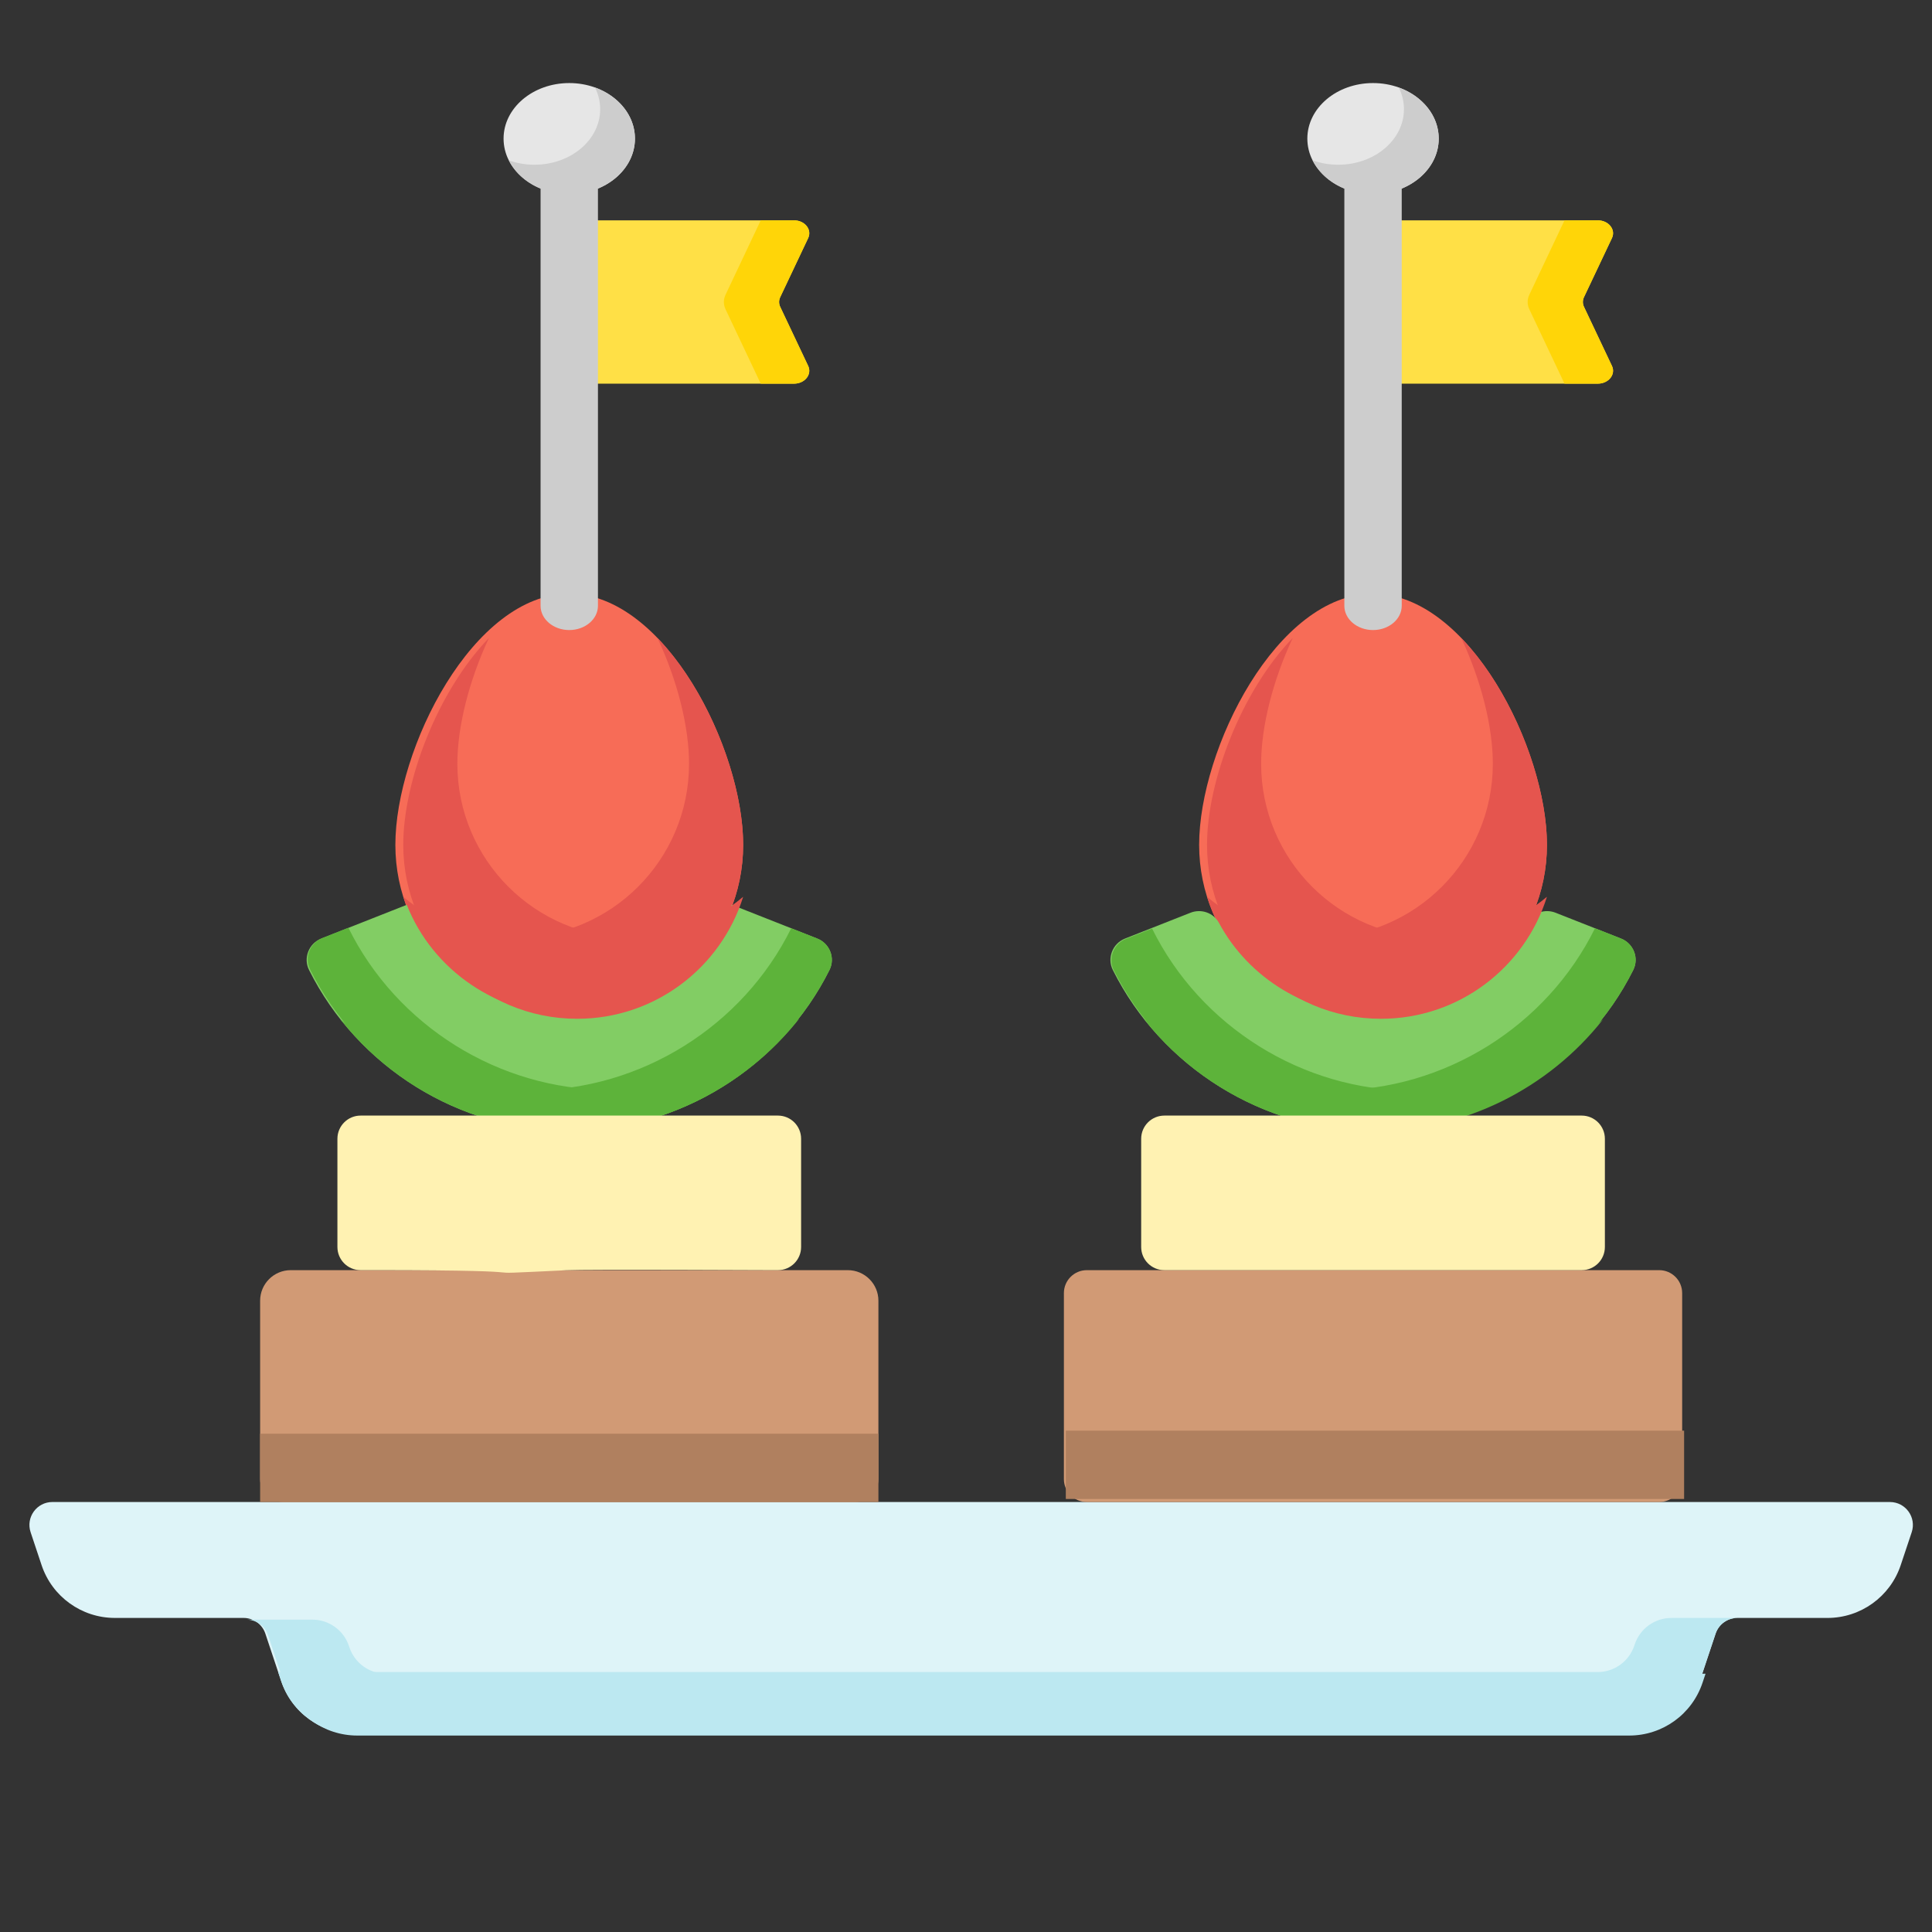 
    <svg xmlns="http://www.w3.org/2000/svg" viewBox="0 0 153500 153500" shape-rendering="geometricPrecision"
        text-rendering="geometricPrecision" image-rendering="optimizeQuality" fill-rule="evenodd" clip-rule="evenodd">
        <rect x="0" y="0" width="153500" height="153500" fill="#333333" stroke="none"/>
        <defs>
            <style>
             .ftizer5 {
                fill: #5db33a
            }

             .ftizer4 {
                fill: #82cd64
            }

             .ftizer12 {
                fill: #b0805f
            }

             .ftizer1 {
                fill: #bce8f1
            }

             .ftizer11 {
                fill: #cdcdcd
            }

             .ftizer6 {
                fill: #d19a75
            }

             .ftizer3 {
                fill: #e5554e
            }

             .ftizer10 {
                fill: #e6e6e6
            }

             .ftizer2 {
                fill: #f76c57
            }

             .ftizer9 {
                fill: #ffd508
            }

             .ftizer8 {
                fill: #ffe046
            }

             .ftizer7 {
                fill: #fff2b2
            }
            </style>
        </defs>
        <g id="Слой_x0020_1">
            <path
                d="M2432 121737l871 2612c835 2508 3182 4198 5825 4198l10225 1c785 0 1482 502 1729 1246l1256 3766c836 2507 3182 4199 5825 4199h101062c2643 0 4990-1692 5826-4199l1255-3766c248-744 945-1246 1730-1246h7155c2643 0 4989-1691 5824-4198l872-2613c393-1180-486-2399-1730-2399l-145996-1c-1244 0-2123 1220-1729 2400zm0 0z"
                fill="#def4f8" />
            <path class="ftizer1"
                d="M135051 133560l1255-3765c248-745 945-1246 1730-1246h-5242c-1321 0-2495 844-2912 2098l-35 101c-418 1253-1590 2099-2912 2099H22100l238 714c418 1253 1214 2303 2235 3039 255 184 525 348 806 492 282 143 574 265 876 363 605 199 1247 304 1908 304h101062c2643 0 4990-1691 5826-4199zm0 0z" />
            <path class="ftizer2"
                d="M59045 67128c0 7631-6186 13816-13816 13816-7631 0-13817-6185-13817-13816 0-7630 6186-19956 13817-19956 7630 0 13816 12326 13816 19956zm0 0z" />
            <path class="ftizer3"
                d="M52236 50687c1581 3376 2510 7038 2510 9993 0 7631-6185 13817-13815 13817-3388 0-6489-1221-8892-3245 1755 5616 6997 9692 13190 9692 7630 0 13816-6185 13816-13815 0-5074-2734-12220-6809-16442zm0 0z" />
            <path class="ftizer4"
                d="M45229 89851c-8744 0-16819-5065-20676-12785-475-951-18-2106 972-2497l6795-2681c2064 5235 7252 8753 12909 8753 5656 0 10844-3518 12909-8753l6796 2681c989 391 1445 1546 970 2497-3856 7720-11932 12785-20675 12785zm0 0z" />
            <path class="ftizer5"
                d="M62863 73753c-3840 7770-11941 12875-20719 12875-5628 0-10977-2100-15104-5654 4313 5475 11025 8877 18189 8877 8743 0 16819-5066 20675-12786 475-951 18-2105-970-2496l-2071-816zm0 0z" />
            <path class="ftizer6"
                d="M67967 119337H22491c-1008 0-1824-816-1824-1823v-14167c0-1343 1089-2431 2432-2431h44260c1343 0 2432 1088 2432 2431v14167c0 1007-817 1823-1824 1823zm0 0z" />
            <path class="ftizer5"
                d="M27679 73712c3839 7770 11941 12875 20718 12875 5629 0 10978-2100 15105-5654-4313 5474-11025 8877-18188 8877-8745 0-16820-5066-20677-12786-475-951-17-2106 972-2496l2070-816zm0 0z" />
            <path class="ftizer7"
                d="M26808 90478v8595c0 1019 824 1843 1842 1843h921c16472 0 5809 459 15434 6 1582-75 15856-6 15881-6h922c1017 0 1841-824 1841-1842v-8596c0-1018-824-1843-1841-1843H28650c-1018 0-1842 825-1842 1843z" />
            <path class="ftizer8"
                d="M45229 17506v12977h17853c861 0 1449-734 1129-1409l-2223-4697c-116-246-116-520 0-764l2223-4698c320-675-268-1409-1129-1409H45229zm0 0z" />
            <path class="ftizer9"
                d="M63083 17506h-2641l-2799 5916c-174 368-174 777 0 1145l2799 5916h2641c860 0 1448-734 1128-1410l-2223-4697c-115-246-115-519 0-764l2223-4697c320-675-268-1409-1128-1409zm0 0z" />
            <path class="ftizer10"
                d="M50448 11012c0 2437-2337 4412-5219 4412s-5220-1975-5220-4412 2337-4413 5220-4413c2882 0 5219 1976 5219 4413zm0 0z" />
            <path class="ftizer11"
                d="M47271 6950c266 531 414 1114 414 1725 0 2437-2337 4413-5220 4413-724 0-1413-125-2041-350 794 1579 2646 2686 4805 2686 2882 0 5219-1976 5219-4412 0-1825-1310-3390-3177-4062zm0 0z" />
            <path class="ftizer2"
                d="M122906 67128c0 7631-6186 13816-13817 13816-7630 0-13816-6185-13816-13816 0-7630 6186-19956 13816-19956 7631 0 13817 12326 13817 19956zm0 0z" />
            <path class="ftizer3"
                d="M116097 50687c1581 3376 2510 7038 2510 9993 0 7631-6185 13817-13815 13817-3388 0-6489-1221-8892-3245 1755 5616 6995 9692 13190 9692 7630 0 13816-6185 13816-13815 0-5074-2735-12220-6809-16442zm0 0z" />
            <path class="ftizer4"
                d="M109090 89851c-8744 0-16819-5065-20676-12785-475-951-18-2106 972-2497l5200-2051c848-335 1828 1 2259 803 2382 4433 7121 7320 12244 7320 5124 0 9862-2887 12245-7320 431-802 1411-1138 2259-803l5200 2051c989 391 1447 1546 972 2497-3857 7720-11932 12785-20675 12785zm0 0z" />
            <path class="ftizer5"
                d="M126724 73753c-3840 7770-11941 12875-20719 12875-5628 0-10977-2100-15104-5654 4313 5475 11025 8877 18188 8877 8744 0 16819-5066 20676-12786 475-951 17-2105-971-2496l-2070-816zm0 0z" />
            <path class="ftizer6"
                d="M131828 119337H86351c-1007 0-1823-816-1823-1823v-14775c0-1007 816-1823 1823-1823h45476c1007 0 1823 816 1823 1823v14775c1 1007-815 1823-1822 1823zm0 0z" />
            <path class="ftizer5"
                d="M91536 73778c3840 7770 11941 12875 20719 12875 5628 0 10977-2100 15104-5654-4313 5475-11025 8877-18188 8877-8744 0-16819-5066-20676-12786-475-951-17-2105 971-2496l2070-816zm0 0z" />
            <path class="ftizer7"
                d="M90668 90478v8595c0 1019 825 1843 1842 1843h33159c1017 0 1841-824 1841-1843v-8595c0-1018-824-1843-1841-1843H92510c-1017 0-1842 825-1842 1843z" />
            <path class="ftizer8"
                d="M109090 17506v12977h17853c861 0 1449-734 1129-1409l-2223-4698c-116-246-116-519 0-764l2223-4697c320-675-268-1409-1129-1409h-17853zm0 0z" />
            <path class="ftizer9"
                d="M126943 17506h-2640l-2799 5916c-174 368-174 777 0 1145l2799 5916h2640c861 0 1449-734 1129-1410l-2223-4697c-116-246-116-519 0-764l2223-4697c320-675-268-1409-1129-1409zm0 0z" />
            <path class="ftizer10"
                d="M114309 11012c0 2437-2337 4412-5219 4412-2883 0-5220-1975-5220-4412s2337-4413 5220-4413c2882 0 5219 1976 5219 4413zm0 0z" />
            <g id="_1851749802384">
                <path class="ftizer11"
                    d="M111130 6950c268 531 416 1114 416 1725 0 2437-2337 4413-5220 4413-725 0-1415-125-2041-350 794 1579 2646 2686 4804 2686 2883 0 5220-1976 5220-4412 0-1825-1310-3390-3179-4062zm0 0zM45229 50059c-1259 0-2280-863-2280-1927V14910c0-1064 1021-1927 2280-1927 1258 0 2279 863 2279 1927v33222c0 1064-1021 1927-2279 1927zm0 0z" />
                <path class="ftizer11"
                    d="M109090 50059c-1259 0-2280-863-2280-1927V14910c0-1064 1021-1927 2280-1927 1258 0 2279 863 2279 1927v33222c0 1064-1021 1927-2279 1927zm0 0z" />
            </g>
            <path class="ftizer3"
                d="M38848 50687c-1581 3376-2510 7038-2510 9993 0 7631 6185 13817 13815 13817 3388 0 6489-1221 8892-3245-1755 5616-6996 9692-13190 9692-7630 0-13816-6185-13816-13815 0-5074 2735-12220 6809-16442zm0 0zM102709 50687c-1581 3376-2510 7038-2510 9993 0 7631 6185 13817 13815 13817 3388 0 6488-1221 8892-3245-1755 5616-6995 9692-13190 9692-7630 0-13816-6185-13816-13815 0-5074 2734-12220 6809-16442zm0 0z" />
            <path class="ftizer1"
                d="M22556 133693l-1254-3765c-248-745-946-1246-1730-1246h5241c1321 0 2495 844 2913 2098l34 101c418 1253 1590 2099 2913 2099h104835l-239 714c-418 1253-1213 2303-2234 3039-256 184-525 348-806 492-282 143-574 265-877 363-605 199-1247 304-1908 304H28382c-2643 0-4990-1691-5826-4199zm0 0z" />
            <path class="ftizer12" d="M20667 113908h49125v5429H20667zM84680 113668h49125v5429H84680z" />
        </g>
    </svg>
